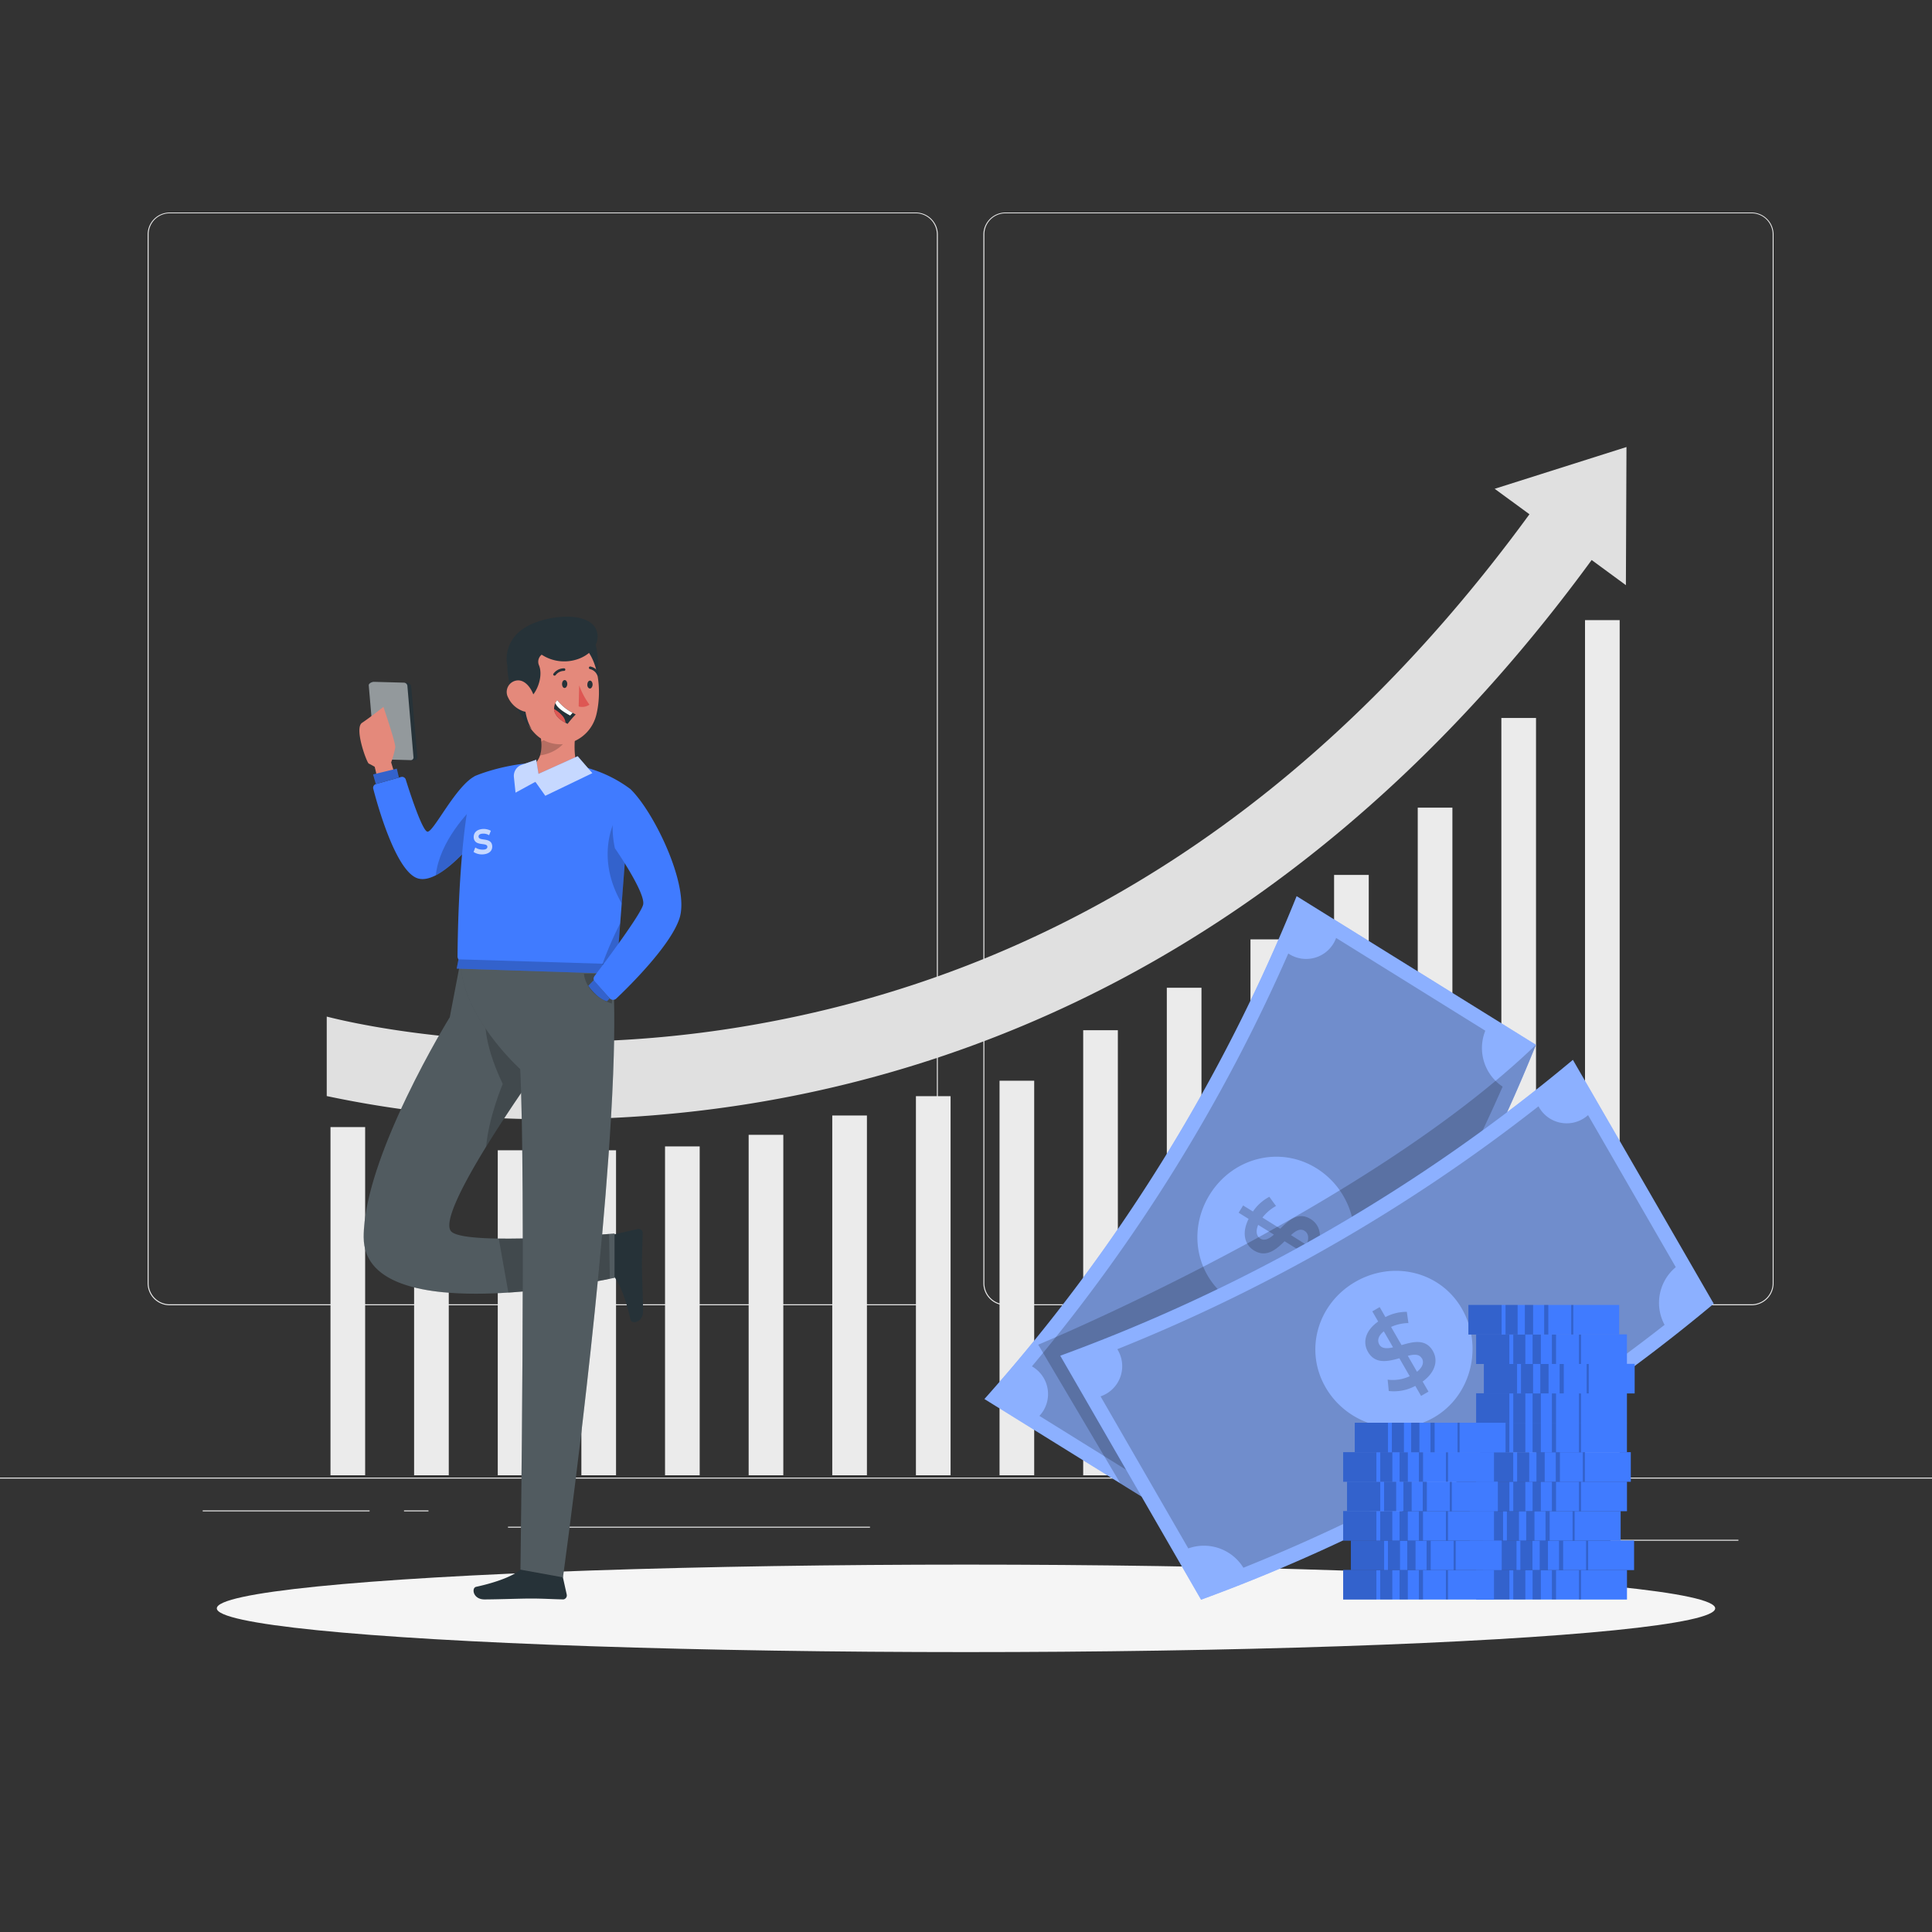 <svg xmlns="http://www.w3.org/2000/svg" viewBox="0 0 500 500"><rect x="0" y="0" width="500" height="500" fill="#333333" stroke="none"/><g id="freepik--background-complete--inject-73"><rect y="382.4" width="500" height="0.25" style="fill:#ebebeb"></rect><rect x="416.78" y="398.49" width="33.12" height="0.25" style="fill:#ebebeb"></rect><rect x="322.53" y="401.21" width="8.69" height="0.25" style="fill:#ebebeb"></rect><rect x="396.59" y="389.21" width="19.19" height="0.25" style="fill:#ebebeb"></rect><rect x="52.46" y="390.89" width="43.19" height="0.25" style="fill:#ebebeb"></rect><rect x="104.56" y="390.89" width="6.33" height="0.25" style="fill:#ebebeb"></rect><rect x="131.47" y="395.11" width="93.68" height="0.25" style="fill:#ebebeb"></rect><path d="M237,337.8H43.91a5.71,5.71,0,0,1-5.7-5.71V60.66A5.71,5.71,0,0,1,43.91,55H237a5.71,5.71,0,0,1,5.71,5.71V332.09A5.71,5.71,0,0,1,237,337.8ZM43.91,55.2a5.46,5.46,0,0,0-5.45,5.46V332.09a5.46,5.46,0,0,0,5.45,5.46H237a5.47,5.47,0,0,0,5.46-5.46V60.66A5.47,5.47,0,0,0,237,55.2Z" style="fill:#ebebeb"></path><path d="M453.31,337.8H260.21a5.72,5.72,0,0,1-5.71-5.71V60.66A5.72,5.72,0,0,1,260.21,55h193.1A5.71,5.71,0,0,1,459,60.66V332.09A5.71,5.71,0,0,1,453.31,337.8ZM260.21,55.2a5.47,5.47,0,0,0-5.46,5.46V332.09a5.47,5.47,0,0,0,5.46,5.46h193.1a5.47,5.47,0,0,0,5.46-5.46V60.66a5.47,5.47,0,0,0-5.46-5.46Z" style="fill:#ebebeb"></path><path d="M386.82,126.5l9,6.59c-54.51,74.64-123,119.26-203.66,132.61-57,9.44-100.81-.86-107.6-2.61v20.57a277.13,277.13,0,0,0,59.22,6,316.79,316.79,0,0,0,50.68-4.09,309.93,309.93,0,0,0,109.46-39.93c40.47-24.12,76.78-58,108-100.71l8.86,6.51.15-35.75Z" style="fill:#e0e0e0"></path><rect x="85.53" y="291.69" width="8.97" height="90.11" style="fill:#ebebeb"></rect><rect x="107.17" y="295.69" width="8.97" height="86.11" style="fill:#ebebeb"></rect><rect x="128.82" y="297.69" width="8.97" height="84.11" style="fill:#ebebeb"></rect><rect x="150.46" y="297.69" width="8.97" height="84.11" style="fill:#ebebeb"></rect><rect x="172.11" y="296.69" width="8.97" height="85.11" style="fill:#ebebeb"></rect><rect x="193.75" y="293.69" width="8.97" height="88.11" style="fill:#ebebeb"></rect><rect x="215.39" y="288.69" width="8.97" height="93.11" style="fill:#ebebeb"></rect><rect x="237.04" y="283.69" width="8.97" height="98.11" style="fill:#ebebeb"></rect><rect x="258.68" y="279.69" width="8.97" height="102.11" style="fill:#ebebeb"></rect><rect x="280.33" y="266.62" width="8.97" height="115.19" style="fill:#ebebeb"></rect><rect x="301.97" y="255.63" width="8.97" height="126.18" style="fill:#ebebeb"></rect><rect x="323.62" y="243.11" width="8.97" height="138.69" style="fill:#ebebeb"></rect><rect x="345.26" y="226.43" width="8.97" height="155.37" style="fill:#ebebeb"></rect><rect x="366.91" y="209.02" width="8.97" height="172.78" style="fill:#ebebeb"></rect><rect x="388.55" y="185.81" width="8.97" height="195.99" style="fill:#ebebeb"></rect><rect x="410.2" y="160.49" width="8.97" height="221.31" style="fill:#ebebeb"></rect></g><g id="freepik--Shadow--inject-73"><ellipse id="freepik--path--inject-73" cx="250" cy="416.24" rx="193.89" ry="11.32" style="fill:#f5f5f5"></ellipse></g><g id="freepik--Banknotes--inject-73"><path d="M397.5,270.39a445.3,445.3,0,0,1-80.78,130.12l-61.94-38.45a445.38,445.38,0,0,0,80.79-130.13Z" style="fill:#407BFF"></path><path d="M397.51,270.38a445.62,445.62,0,0,1-80.8,130.13l-26.77-16.62h0l-35.16-21.82a445.38,445.38,0,0,0,80.79-130.13Q366.53,251.18,397.51,270.38Z" style="fill:#fff;opacity:0.4;isolation:isolate"></path><path d="M345.76,242.81a8.25,8.25,0,0,1-12.35,3.95,445.28,445.28,0,0,1-66.35,106.85A8.25,8.25,0,0,1,269,366.43l38.61,24a12,12,0,0,1,14.92-2.35,445.34,445.34,0,0,0,66.35-106.86,12,12,0,0,1-4.51-14.41l0-.08-38.6-24Zm1.79,87.75c-5.94,9.55-18.89,12.23-28.4,6.33s-12-18.18-6.07-27.73,18.09-12.73,27.61-6.82S353.51,321,347.55,330.56Z" style="opacity:0.2;isolation:isolate"></path><g style="opacity:0.2;isolation:isolate"><path d="M340.63,323.71l2.55,1.58c-.38.63-.77,1.26-1.16,1.88l-2.54-1.57a11.63,11.63,0,0,1-5.43,4.4l-1.65-2.45a10.33,10.33,0,0,0,4.62-3.48l-4.57-2.84c-2.2,2.16-4.76,4.35-7.93,2.38-2.33-1.45-3.27-4.38-1.38-8.16l-2.58-1.6c.39-.63.78-1.25,1.16-1.88l2.54,1.57a11.73,11.73,0,0,1,4.24-3.81l1.73,2.38a11.4,11.4,0,0,0-3.51,3l4.61,2.87c2.2-2.17,4.67-4.47,7.84-2.5C341.5,316.88,342.48,319.87,340.63,323.71Zm-10.94-4.19L325.62,317c-.76,1.78-.37,3,.63,3.59S328.47,320.61,329.69,319.52Zm7.9-1c-1.12-.69-2.26,0-3.49,1.13l4,2.51C338.92,320.33,338.57,319.13,337.59,318.52Z"></path></g><path d="M397.51,270.38a445.62,445.62,0,0,1-80.8,130.13l-26.77-16.62h0L268.69,348S353.44,312.88,397.51,270.38Z" style="opacity:0.2;isolation:isolate"></path><path d="M443.5,337.4A445.44,445.44,0,0,1,310.84,414q-18.21-31.57-36.44-63.14a445.31,445.31,0,0,0,132.66-76.56Q425.29,305.84,443.5,337.4Z" style="fill:#407BFF"></path><path d="M443.5,337.4A445.44,445.44,0,0,1,310.84,414q-18.21-31.57-36.44-63.14a445.31,445.31,0,0,0,132.66-76.56Q425.29,305.84,443.5,337.4Z" style="fill:#fff;opacity:0.4;isolation:isolate"></path><path d="M410.91,288.66a8.25,8.25,0,0,1-12.75-2.35,445.27,445.27,0,0,1-109,62.86,8.25,8.25,0,0,1-4.34,12.21l22.71,39.35a12,12,0,0,1,14.26,5,445.27,445.27,0,0,0,109-62.86A12,12,0,0,1,433.62,328l.07-.06L411,288.61Zm-39.86,78.2c-9.75,5.61-22.42,1.86-28-7.84s-2-21.69,7.75-27.3,22-2.68,27.55,7S380.81,361.26,371.05,366.86Z" style="opacity:0.2;isolation:isolate"></path><g style="opacity:0.2;isolation:isolate"><path d="M368.18,357.55c.51.86,1,1.73,1.51,2.6l-1.92,1.11-1.49-2.59a11.65,11.65,0,0,1-6.87,1.32c-.1-1-.19-2-.29-2.94a10.23,10.23,0,0,0,5.71-.89l-2.68-4.65c-3,.86-6.25,1.58-8.12-1.65-1.37-2.38-.81-5.41,2.64-7.85-.51-.88-1-1.75-1.52-2.63l1.91-1.11,1.49,2.59a11.73,11.73,0,0,1,5.54-1.36c.14,1,.27,1.94.41,2.91a11.29,11.29,0,0,0-4.49,1q1.35,2.36,2.71,4.7c2.95-.87,6.22-1.73,8.09,1.5C372.18,351.94,371.63,355,368.18,357.55Zm-7.66-8.86-2.39-4.14c-1.51,1.21-1.74,2.44-1.14,3.46S358.94,349.07,360.52,348.69Zm7.44,2.85c-.66-1.14-2-1.07-3.62-.65.8,1.37,1.59,2.75,2.38,4.12C368.28,353.76,368.54,352.54,368,351.54Z"></path></g></g><g id="freepik--Coins--inject-73"><rect x="382.02" y="406.29" width="39.03" height="7.66" transform="translate(803.08 820.25) rotate(-180)" style="fill:#407BFF"></rect><rect x="382.02" y="406.29" width="8.6" height="7.66" transform="translate(772.65 820.25) rotate(180)" style="opacity:0.2"></rect><rect x="391.63" y="406.29" width="3.13" height="7.66" style="opacity:0.2"></rect><rect x="396.63" y="406.29" width="2.14" height="7.66" style="opacity:0.2"></rect><rect x="401.63" y="406.29" width="1.07" height="7.66" style="opacity:0.2"></rect><rect x="408.63" y="406.29" width="0.54" height="7.66" style="opacity:0.2"></rect><rect x="383.87" y="398.67" width="39.03" height="7.66" transform="translate(806.77 805.01) rotate(-180)" style="fill:#407BFF"></rect><rect x="383.87" y="398.67" width="8.6" height="7.66" transform="translate(776.34 805.01) rotate(180)" style="opacity:0.2"></rect><rect x="393.47" y="398.67" width="3.13" height="7.66" style="opacity:0.2"></rect><rect x="398.47" y="398.67" width="2.14" height="7.66" style="opacity:0.2"></rect><rect x="403.47" y="398.67" width="1.07" height="7.66" style="opacity:0.2"></rect><rect x="410.47" y="398.67" width="0.54" height="7.66" style="opacity:0.2"></rect><rect x="380.38" y="391.05" width="39.03" height="7.66" transform="translate(799.8 789.77) rotate(180)" style="fill:#407BFF"></rect><rect x="380.38" y="391.05" width="8.6" height="7.66" transform="translate(769.37 789.77) rotate(180)" style="opacity:0.2"></rect><rect x="389.98" y="391.05" width="3.13" height="7.66" style="opacity:0.2"></rect><rect x="394.98" y="391.05" width="2.14" height="7.66" style="opacity:0.2"></rect><rect x="399.98" y="391.05" width="1.07" height="7.66" style="opacity:0.2"></rect><rect x="406.98" y="391.05" width="0.54" height="7.66" style="opacity:0.2"></rect><rect x="382.02" y="383.43" width="39.03" height="7.66" transform="translate(803.08 774.53) rotate(-180)" style="fill:#407BFF"></rect><rect x="382.02" y="383.43" width="8.6" height="7.66" transform="translate(772.65 774.53) rotate(180)" style="opacity:0.2"></rect><rect x="391.63" y="383.43" width="3.13" height="7.66" style="opacity:0.2"></rect><rect x="396.63" y="383.43" width="2.14" height="7.66" style="opacity:0.2"></rect><rect x="401.63" y="383.43" width="1.07" height="7.66" style="opacity:0.2"></rect><rect x="408.63" y="383.43" width="0.54" height="7.66" style="opacity:0.2"></rect><rect x="383.03" y="375.81" width="39.03" height="7.66" transform="translate(805.08 759.29) rotate(-180)" style="fill:#407BFF"></rect><rect x="383.03" y="375.81" width="8.6" height="7.66" transform="translate(774.65 759.29) rotate(180)" style="opacity:0.2"></rect><rect x="392.63" y="375.81" width="3.13" height="7.66" style="opacity:0.2"></rect><rect x="397.63" y="375.81" width="2.14" height="7.66" style="opacity:0.2"></rect><rect x="402.63" y="375.81" width="1.07" height="7.66" style="opacity:0.2"></rect><rect x="409.63" y="375.81" width="0.54" height="7.66" style="opacity:0.2"></rect><rect x="382.03" y="368.19" width="39.03" height="7.66" transform="translate(803.08 744.05) rotate(-180)" style="fill:#407BFF"></rect><rect x="382.03" y="368.19" width="8.6" height="7.66" transform="translate(772.65 744.05) rotate(180)" style="opacity:0.2"></rect><rect x="391.63" y="368.19" width="3.13" height="7.66" style="opacity:0.2"></rect><rect x="396.63" y="368.19" width="2.14" height="7.66" style="opacity:0.2"></rect><rect x="401.63" y="368.19" width="1.07" height="7.66" style="opacity:0.2"></rect><rect x="408.63" y="368.19" width="0.54" height="7.66" style="opacity:0.2"></rect><rect x="382.03" y="360.57" width="39.03" height="7.66" transform="translate(803.08 728.81) rotate(-180)" style="fill:#407BFF"></rect><rect x="382.03" y="360.57" width="8.6" height="7.66" transform="translate(772.65 728.81) rotate(180)" style="opacity:0.2"></rect><rect x="391.63" y="360.57" width="3.13" height="7.66" style="opacity:0.2"></rect><rect x="396.63" y="360.57" width="2.14" height="7.66" style="opacity:0.2"></rect><rect x="401.63" y="360.57" width="1.07" height="7.66" style="opacity:0.2"></rect><rect x="408.63" y="360.57" width="0.54" height="7.66" style="opacity:0.2"></rect><rect x="384.03" y="352.95" width="39.03" height="7.66" transform="translate(807.08 713.57) rotate(-180)" style="fill:#407BFF"></rect><rect x="384.03" y="352.95" width="8.6" height="7.66" transform="translate(776.65 713.57) rotate(180)" style="opacity:0.2"></rect><rect x="393.63" y="352.95" width="3.13" height="7.66" style="opacity:0.2"></rect><rect x="398.63" y="352.95" width="2.14" height="7.66" style="opacity:0.2"></rect><rect x="403.63" y="352.95" width="1.07" height="7.66" style="opacity:0.2"></rect><rect x="410.63" y="352.95" width="0.54" height="7.66" style="opacity:0.2"></rect><rect x="382.03" y="345.33" width="39.03" height="7.66" transform="translate(803.08 698.33) rotate(-180)" style="fill:#407BFF"></rect><rect x="382.03" y="345.33" width="8.6" height="7.66" transform="translate(772.65 698.33) rotate(180)" style="opacity:0.2"></rect><rect x="391.63" y="345.33" width="3.13" height="7.66" style="opacity:0.2"></rect><rect x="396.63" y="345.33" width="2.14" height="7.66" style="opacity:0.2"></rect><rect x="401.63" y="345.33" width="1.07" height="7.66" style="opacity:0.2"></rect><rect x="408.63" y="345.33" width="0.54" height="7.66" style="opacity:0.2"></rect><rect x="380.03" y="337.71" width="39.03" height="7.66" transform="translate(799.08 683.09) rotate(180)" style="fill:#407BFF"></rect><rect x="380.03" y="337.71" width="8.6" height="7.66" transform="translate(768.65 683.09) rotate(180)" style="opacity:0.2"></rect><rect x="389.63" y="337.71" width="3.13" height="7.66" style="opacity:0.2"></rect><rect x="394.63" y="337.71" width="2.14" height="7.66" style="opacity:0.2"></rect><rect x="399.63" y="337.71" width="1.07" height="7.66" style="opacity:0.2"></rect><rect x="406.63" y="337.71" width="0.54" height="7.66" style="opacity:0.2"></rect><rect x="347.6" y="406.29" width="39.03" height="7.66" transform="translate(734.24 820.25) rotate(-180)" style="fill:#407BFF"></rect><rect x="347.6" y="406.29" width="8.6" height="7.66" transform="translate(703.81 820.25) rotate(180)" style="opacity:0.2"></rect><rect x="357.2" y="406.29" width="3.13" height="7.66" style="opacity:0.2"></rect><rect x="362.2" y="406.29" width="2.14" height="7.66" style="opacity:0.2"></rect><rect x="367.2" y="406.29" width="1.07" height="7.66" style="opacity:0.2"></rect><rect x="374.2" y="406.29" width="0.54" height="7.66" style="opacity:0.2"></rect><rect x="349.6" y="398.67" width="39.03" height="7.66" transform="translate(738.24 805.01) rotate(-180)" style="fill:#407BFF"></rect><rect x="349.6" y="398.67" width="8.6" height="7.66" transform="translate(707.81 805.01) rotate(180)" style="opacity:0.2"></rect><rect x="359.2" y="398.67" width="3.13" height="7.66" style="opacity:0.2"></rect><rect x="364.2" y="398.67" width="2.14" height="7.66" style="opacity:0.2"></rect><rect x="369.2" y="398.67" width="1.07" height="7.66" style="opacity:0.2"></rect><rect x="376.2" y="398.67" width="0.54" height="7.66" style="opacity:0.2"></rect><rect x="347.6" y="391.05" width="39.03" height="7.66" transform="translate(734.24 789.77) rotate(-180)" style="fill:#407BFF"></rect><rect x="347.6" y="391.05" width="8.6" height="7.66" transform="translate(703.81 789.77) rotate(180)" style="opacity:0.2"></rect><rect x="357.2" y="391.05" width="3.13" height="7.66" style="opacity:0.2"></rect><rect x="362.2" y="391.05" width="2.14" height="7.66" style="opacity:0.2"></rect><rect x="367.2" y="391.05" width="1.07" height="7.66" style="opacity:0.2"></rect><rect x="374.2" y="391.05" width="0.54" height="7.66" style="opacity:0.2"></rect><rect x="348.6" y="383.43" width="39.03" height="7.66" transform="translate(736.24 774.53) rotate(-180)" style="fill:#407BFF"></rect><rect x="348.6" y="383.43" width="8.6" height="7.66" transform="translate(705.81 774.53) rotate(180)" style="opacity:0.2"></rect><rect x="358.2" y="383.43" width="3.13" height="7.66" style="opacity:0.2"></rect><rect x="363.2" y="383.43" width="2.14" height="7.66" style="opacity:0.2"></rect><rect x="368.2" y="383.43" width="1.07" height="7.66" style="opacity:0.2"></rect><rect x="375.2" y="383.43" width="0.54" height="7.66" style="opacity:0.2"></rect><rect x="347.6" y="375.81" width="39.03" height="7.66" transform="translate(734.24 759.29) rotate(-180)" style="fill:#407BFF"></rect><rect x="347.6" y="375.81" width="8.6" height="7.66" transform="translate(703.81 759.29) rotate(180)" style="opacity:0.2"></rect><rect x="357.21" y="375.81" width="3.13" height="7.66" style="opacity:0.2"></rect><rect x="362.21" y="375.81" width="2.14" height="7.66" style="opacity:0.2"></rect><rect x="367.21" y="375.81" width="1.07" height="7.66" style="opacity:0.2"></rect><rect x="374.21" y="375.81" width="0.54" height="7.66" style="opacity:0.2"></rect><rect x="350.6" y="368.19" width="39.03" height="7.66" transform="translate(740.24 744.05) rotate(-180)" style="fill:#407BFF"></rect><rect x="350.6" y="368.19" width="8.6" height="7.66" transform="translate(709.81 744.05) rotate(180)" style="opacity:0.2"></rect><rect x="360.21" y="368.19" width="3.13" height="7.66" style="opacity:0.2"></rect><rect x="365.21" y="368.19" width="2.14" height="7.66" style="opacity:0.2"></rect><rect x="370.21" y="368.19" width="1.07" height="7.66" style="opacity:0.2"></rect><rect x="377.21" y="368.19" width="0.54" height="7.66" style="opacity:0.2"></rect></g><g id="freepik--Character--inject-73"><g id="freepik--group--inject-73"><path d="M108,195.85a.79.79,0,0,1-.85.89L98,196.5a1.06,1.06,0,0,1-1-.95l-1.56-18.09a.93.93,0,0,1,.86-1l9.13.25a1.17,1.17,0,0,1,1,1.07Z" style="fill:#263238"></path><path d="M105.44,177.62,107,195.88a.69.69,0,0,1-.74.84l-7.74-.21c-.52,0-1.47-.33-1.51-.84l-1.58-18.32c0-.52.86-.91,1.38-.89l7.74.21A.94.94,0,0,1,105.44,177.62Z" style="fill:#fff;opacity:0.5"></path><path d="M102.3,200.82l-1.07-3.52a24.13,24.13,0,0,0,1.07-3.9c.09-1.19-3.07-10.45-3.07-10.45s-3.46,2.74-5.54,4.12,1.23,10.32,1.75,10.55,1.53.82,1.53.82l.69,2.87Z" style="fill:#e4897b"></path><path d="M96.59,204.09c1.07,4.14,5.7,20.88,11.24,23.13,1.45.59,3.16.22,5-.71,6-3.11,12.8-12.49,12.8-12.49l-1.37-6.84-1.27-6.36c-5,2.47-10.75,14.51-12.34,14.42-1.34-.07-4.67-10.38-5.65-13.52a1,1,0,0,0-1.2-.64l-6.48,1.83A1,1,0,0,0,96.59,204.09Z" style="fill:#407BFF"></path><polygon points="102.69 198.93 103.23 201.22 97.27 202.91 96.56 200.42 102.69 198.93" style="fill:#407BFF"></polygon><polygon points="102.69 198.93 103.23 201.22 97.27 202.91 96.56 200.42 102.69 198.93" style="opacity:0.2;isolation:isolate"></polygon><path d="M112.78,226.51c6-3.11,12.8-12.49,12.8-12.49l-1.37-6.84C121.12,210.05,113.76,217.73,112.78,226.51Z" style="opacity:0.2;isolation:isolate"></path><path d="M158.21,328.86l-.05-8.73a.63.63,0,0,1,.49-.61l6.4-1.45a1.06,1.06,0,0,1,1.26.81.93.93,0,0,1,0,.23c0,2.83-.19,4.89-.18,8.44,0,2.18.28,8.77.29,11.79s-3,3.42-3.24,2.19c-1.24-5.53-2.93-9.7-4.53-11.46A1.74,1.74,0,0,1,158.21,328.86Z" style="fill:#263238"></path><path d="M119.22,248.46l-2.82,14.79s-22.29,36.08-22.28,56.91c0,24.89,64.93,10.53,64.93,10.53V319.23s-38.8,3.34-42.3-.55c-4.24-4.73,21.92-41.29,21.92-41.29Z" style="fill:#263238"></path><path d="M94.12,320.16c0,13.72,19.74,15.51,37.45,14.36a206.68,206.68,0,0,0,26.26-3.58c.78-.15,1.21-.25,1.21-.25V319.23l-1.42.11c-4.41.36-18.15,1.35-28.54,1.2-6.18-.08-11.18-.59-12.33-1.87-2.09-2.32,3.17-12.33,9.06-21.91h0c6.09-9.9,12.86-19.36,12.86-19.36l-8.52-12.69-10.92-16.24-2.83,14.79S94.11,299.33,94.12,320.16Z" style="fill:#fff;opacity:0.2;isolation:isolate"></path><path d="M129.08,320.54l2.49,14a206.68,206.68,0,0,0,26.26-3.58l-.21-11.6C153.21,319.7,139.47,320.69,129.08,320.54Z" style="opacity:0.2;isolation:isolate"></path><path d="M130.11,280.53s-3.62,8.53-4.3,16.22c6.09-9.9,12.86-19.36,12.86-19.36l-8.52-12.69-4.49-1.45S124.66,269.08,130.11,280.53Z" style="opacity:0.2;isolation:isolate"></path><path d="M135.91,405.77h8.73a.62.62,0,0,1,.61.5l1.42,6.4a1.05,1.05,0,0,1-.82,1.25.85.85,0,0,1-.23,0c-2.82-.05-4.88-.22-8.43-.22-2.19,0-8.78.23-11.8.23s-3.41-3-2.17-3.26c5.54-1.21,9.71-2.88,11.48-4.47A1.74,1.74,0,0,1,135.91,405.77Z" style="fill:#263238"></path><path d="M158.12,248.93s1.93,7.25,0,40.45c-3,51-12.43,118.84-12.43,118.84l-11-2s1.41-101.52-.07-129.54c0,0-15.52-13.92-15.41-28.23S158.12,248.93,158.12,248.93Z" style="fill:#263238"></path><path d="M158.12,248.93s1.93,7.25,0,40.45c-3,51-12.43,118.84-12.43,118.84l-11-2s1.41-101.52-.07-129.54c0,0-15.52-13.92-15.41-28.23S158.12,248.93,158.12,248.93Z" style="fill:#fff;opacity:0.2;isolation:isolate"></path><path d="M118.41,247.51a1.28,1.28,0,0,0,1.27,1.3l36.2.81,2.57.06a1.29,1.29,0,0,0,1.33-1.21l.73-9.53.39-5.13,1.86-24.44.39-5.16c-17.73-13.24-40.21-3.39-40.21-3.39C118.9,213.53,118.46,240.58,118.41,247.51Z" style="fill:#407BFF"></path><polygon points="159.13 249.51 118.66 248.27 118.19 250.68 159.13 252.01 159.13 249.51" style="fill:#407BFF"></polygon><polygon points="159.13 249.51 118.66 248.27 118.19 250.68 159.13 252.01 159.13 249.51" style="opacity:0.2;isolation:isolate"></polygon><path d="M160.9,233.81l1.86-24.44a8.63,8.63,0,0,0-3,1.67S153.44,220.88,160.9,233.81Z" style="opacity:0.2;isolation:isolate"></path><path d="M155.88,249.62l2.57.06a1.29,1.29,0,0,0,1.33-1.21l.73-9.53A89.3,89.3,0,0,0,155.88,249.62Z" style="opacity:0.2;isolation:isolate"></path><g style="opacity:0.7;isolation:isolate"><path d="M122.56,220.49l.44-1.16a3.41,3.41,0,0,0,2,.55c.82,0,1.15-.32,1.13-.76-.06-1.22-3.42.08-3.54-2.47,0-1.21.85-2,2.34-2.11a3.91,3.91,0,0,1,2.1.46l-.45,1.16a2.69,2.69,0,0,0-1.6-.41c-.79,0-1.15.35-1.13.77.06,1.3,3.42,0,3.54,2.5.05,1.19-.86,2-2.42,2.09A3.94,3.94,0,0,1,122.56,220.49Z" style="fill:#fff"></path></g><path d="M150.69,200.49c-3.48,3.17-12,2-12,2s-5.33-1.46-4.21-3.13c3.14-.52,4.66-2,5.29-3.86a9.18,9.18,0,0,0,.31-3.58,17.11,17.11,0,0,0-.26-2l10.56-7.82C149,187.26,147.28,196.75,150.69,200.49Z" style="fill:#e4897b"></path><path d="M147.92,187.07c-.42,6.33-5.63,8.08-8.17,8.43a9.18,9.18,0,0,0,.31-3.58Z" style="opacity:0.2;isolation:isolate"></path><path d="M153.87,165.69s2.95,9.53-1.66,14.05-7.34-13.62-7.34-13.62Z" style="fill:#263238"></path><path d="M138.35,189.74A9,9,0,0,0,149,191.65a10,10,0,0,0,4.94-5.43c.13-.32.23-.66.33-1,1.65-6.34.9-16.88-6-19.84a9.69,9.69,0,0,0-12.76,5,9.53,9.53,0,0,0-.8,4.44C135,181.88,134.83,186.06,138.35,189.74Z" style="fill:#e4897b"></path><path d="M145.45,177c0,.57.28,1.05.66,1.05s.69-.45.71-1-.29-1.05-.67-1.05S145.46,176.41,145.45,177Z" style="fill:#263238"></path><path d="M152,177.13c-.05.57.29,1.05.66,1.06s.69-.46.71-1-.29-1.05-.67-1.05S152,176.58,152,177.13Z" style="fill:#263238"></path><path d="M149.89,177.37a20.12,20.12,0,0,0,2.66,5,3.33,3.33,0,0,1-2.79.46Z" style="fill:#de5753"></path><path d="M143.47,174.85a.36.36,0,0,0,.33-.13,2.74,2.74,0,0,1,2.19-1.09.34.34,0,0,0,.06-.67h0a3.36,3.36,0,0,0-2.78,1.34.33.33,0,0,0,0,.47h0A.52.52,0,0,0,143.47,174.85Z" style="fill:#263238"></path><path d="M154.81,174.94a.47.47,0,0,0,.2,0,.35.35,0,0,0,.18-.45h0a3.34,3.34,0,0,0-2.4-2,.34.34,0,0,0-.38.29h0a.34.34,0,0,0,.29.38h0a2.72,2.72,0,0,1,1.87,1.58A.35.35,0,0,0,154.81,174.94Z" style="fill:#263238"></path><path d="M140.11,166.07l.47,3.11a2.32,2.32,0,0,0-1.09,3c1.08,2.6-.3,6.71-2.27,8.39,0,0-.09-1.13-1-.84s-.53,6.22,1.42,9a20.65,20.65,0,0,1-5.15-9.21c-1.64-5.71-1.47-9.94-.35-12.2Z" style="fill:#263238"></path><path d="M131.52,180.55a6.77,6.77,0,0,0,3.8,3.48c2.22.8,3.51-1.15,3-3.34-.43-1.95-2.11-4.77-4.41-4.6A3,3,0,0,0,131.52,180.55Z" style="fill:#e4897b"></path><path d="M149,184.9a22.24,22.24,0,0,0-2.1,2.44l-.5-.26c-2.28-1.2-2.93-2.51-3-3.6a3.39,3.39,0,0,1,.34-1.53,3,3,0,0,1,.49-.75,12.2,12.2,0,0,0,4,3.28C148.66,184.75,149,184.9,149,184.9Z" style="fill:#263238"></path><path d="M148.19,184.48l-.63.7c-2.14-1.14-3.5-2.22-3.83-3.23a3,3,0,0,1,.49-.75A12.2,12.2,0,0,0,148.19,184.48Z" style="fill:#fff"></path><path d="M146.36,187.08c-2.28-1.2-2.93-2.51-3-3.6a8.4,8.4,0,0,1,2.26,1.84A3.11,3.11,0,0,1,146.36,187.08Z" style="fill:#de5753"></path><path d="M131.24,172a9.19,9.19,0,0,1,3.48-8.77c4.65-3.89,17.71-5.71,19.69,0s-7.66,10.95-14.66,5.9Z" style="fill:#263238"></path><path d="M149.5,195.71l-10.14,4.57-.59-3.66L135,197.93a3.06,3.06,0,0,0-2,3.21l.42,4,5.14-2.81,2.56,3.62,12.18-5.86Z" style="fill:#407BFF"></path><path d="M149.5,195.71l-10.14,4.57-.59-3.66L135,197.93a3.06,3.06,0,0,0-2,3.21l.42,4,5.14-2.81,2.56,3.62,12.18-5.86Z" style="fill:#fff;opacity:0.7;isolation:isolate"></path><path d="M151.12,252s.23,5.41,7.22,7.72a24.31,24.31,0,0,0-.56-7.76Z" style="opacity:0.2;isolation:isolate"></path><path d="M163.15,204.21c6.2,6,15.43,25.19,12.69,33.49-2.32,7.06-13.13,17.68-16.34,20.72a1.2,1.2,0,0,1-1.72-.06l-3.84-4.22a1.21,1.21,0,0,1-.08-1.54c2.5-3.29,11.94-15.88,12.58-18.46.74-3-7.31-14.63-7.31-14.63a26.11,26.11,0,0,1-.15-10.23C160.05,204.08,163.15,204.21,163.15,204.21Z" style="fill:#407BFF"></path><path d="M153.67,253.66l-1.4,1.45s2.18,3.3,4.82,4l.69-.71Z" style="fill:#407BFF"></path><path d="M153.67,253.66l-1.4,1.45s2.18,3.3,4.82,4l.69-.71Z" style="opacity:0.2;isolation:isolate"></path></g></g></svg>